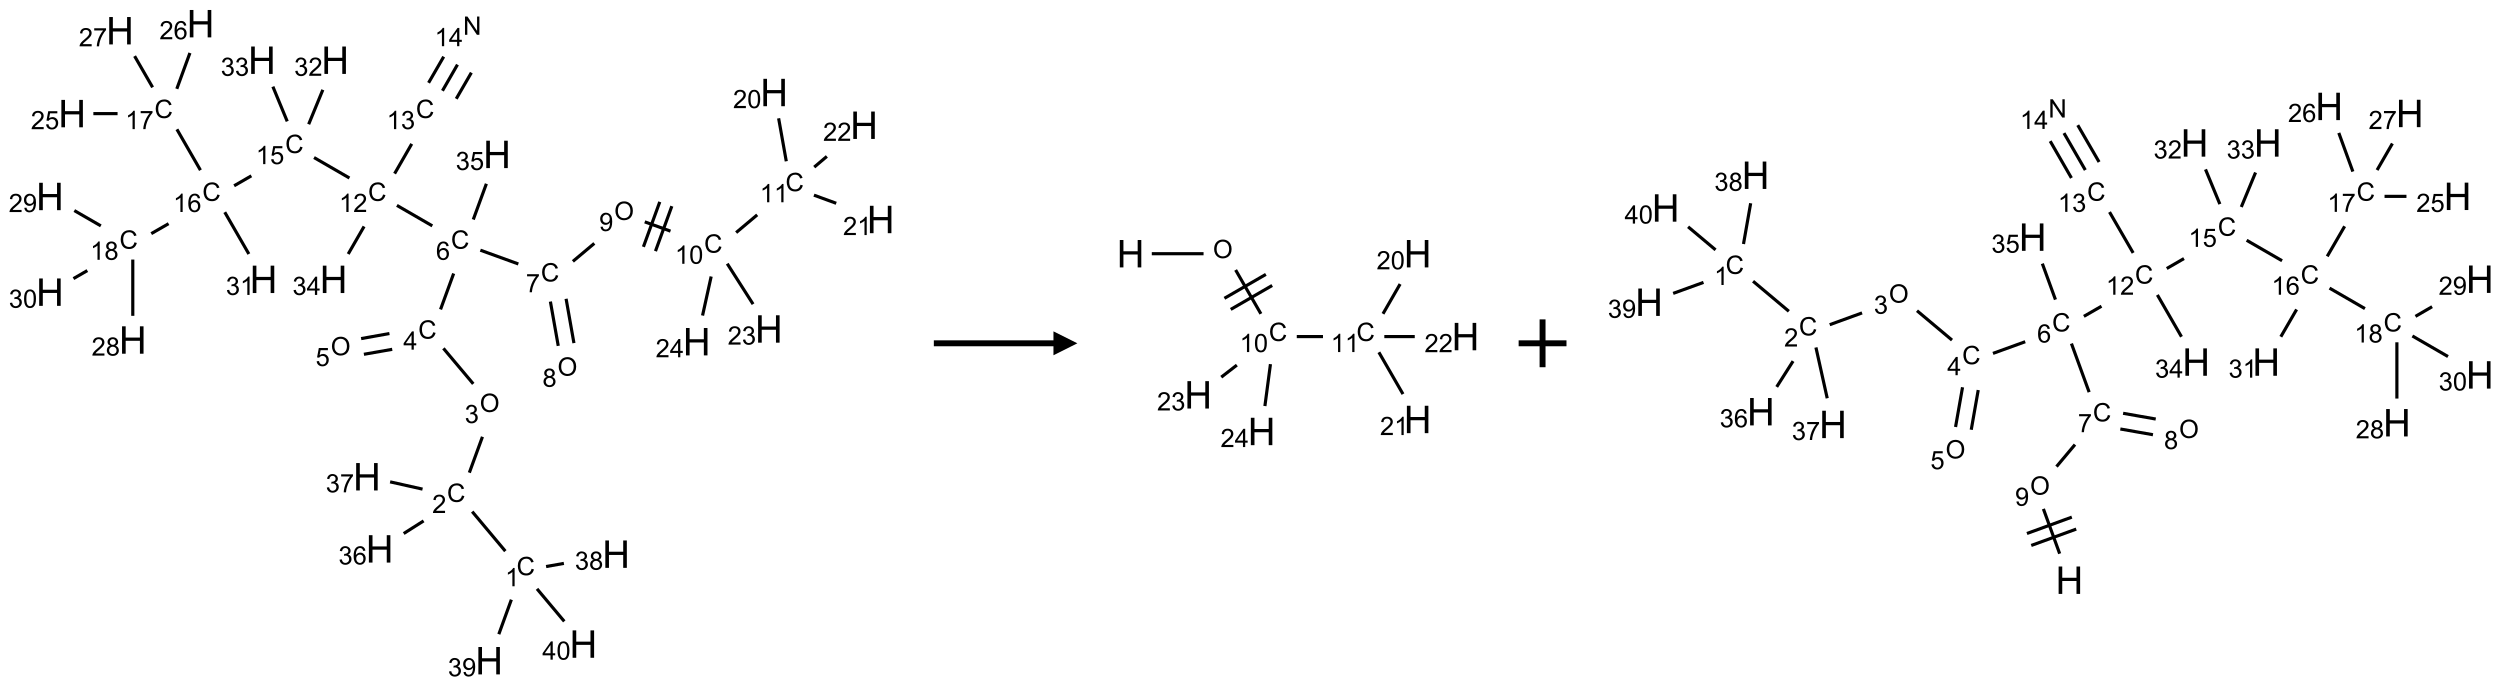 <?xml version="1.0" encoding="UTF-8"?>
<svg xmlns="http://www.w3.org/2000/svg" xmlns:xlink="http://www.w3.org/1999/xlink" width="1045" height="287" viewBox="0 0 1045 287">
<defs>
<g>
<g id="glyph-0-0">
<path d="M 1.332 0 L 1.332 -6.668 L 6.668 -6.668 L 6.668 0 Z M 1.5 -0.168 L 6.5 -0.168 L 6.5 -6.5 L 1.5 -6.5 Z M 1.5 -0.168 "/>
</g>
<g id="glyph-0-1">
<path d="M 6.27 -2.676 L 7.281 -2.422 C 7.07 -1.594 6.688 -0.961 6.137 -0.523 C 5.586 -0.086 4.914 0.129 4.121 0.129 C 3.297 0.129 2.629 -0.039 2.113 -0.371 C 1.598 -0.707 1.203 -1.191 0.934 -1.828 C 0.664 -2.465 0.531 -3.145 0.531 -3.875 C 0.531 -4.672 0.684 -5.363 0.988 -5.957 C 1.293 -6.547 1.723 -6.996 2.285 -7.305 C 2.844 -7.613 3.461 -7.766 4.137 -7.766 C 4.898 -7.766 5.543 -7.57 6.062 -7.184 C 6.582 -6.793 6.945 -6.246 7.152 -5.543 L 6.156 -5.309 C 5.98 -5.863 5.723 -6.266 5.387 -6.52 C 5.051 -6.773 4.625 -6.902 4.113 -6.902 C 3.527 -6.902 3.039 -6.762 2.645 -6.48 C 2.25 -6.199 1.973 -5.82 1.812 -5.348 C 1.652 -4.871 1.574 -4.383 1.574 -3.879 C 1.574 -3.23 1.668 -2.664 1.855 -2.18 C 2.047 -1.695 2.34 -1.332 2.738 -1.094 C 3.137 -0.855 3.57 -0.734 4.035 -0.734 C 4.602 -0.734 5.082 -0.898 5.473 -1.223 C 5.867 -1.551 6.133 -2.035 6.27 -2.676 Z M 6.27 -2.676 "/>
</g>
<g id="glyph-0-2">
<path d="M 3.973 0 L 3.035 0 L 3.035 -5.973 C 2.809 -5.758 2.516 -5.543 2.148 -5.328 C 1.781 -5.113 1.453 -4.953 1.16 -4.844 L 1.16 -5.75 C 1.684 -5.996 2.145 -6.297 2.535 -6.645 C 2.93 -6.996 3.207 -7.336 3.371 -7.668 L 3.973 -7.668 Z M 3.973 0 "/>
</g>
<g id="glyph-0-3">
<path d="M 5.371 -0.902 L 5.371 0 L 0.324 0 C 0.316 -0.227 0.352 -0.441 0.434 -0.652 C 0.562 -0.996 0.766 -1.332 1.051 -1.668 C 1.332 -2 1.742 -2.387 2.277 -2.824 C 3.105 -3.504 3.668 -4.043 3.957 -4.441 C 4.25 -4.84 4.395 -5.215 4.395 -5.566 C 4.395 -5.938 4.262 -6.254 3.996 -6.508 C 3.73 -6.762 3.387 -6.891 2.957 -6.891 C 2.508 -6.891 2.145 -6.754 1.875 -6.484 C 1.605 -6.215 1.469 -5.84 1.465 -5.359 L 0.5 -5.457 C 0.566 -6.176 0.812 -6.727 1.246 -7.102 C 1.676 -7.477 2.254 -7.668 2.98 -7.668 C 3.711 -7.668 4.293 -7.465 4.719 -7.059 C 5.145 -6.652 5.359 -6.148 5.359 -5.547 C 5.359 -5.242 5.297 -4.941 5.172 -4.645 C 5.047 -4.352 4.84 -4.039 4.551 -3.715 C 4.262 -3.387 3.777 -2.938 3.105 -2.371 C 2.543 -1.898 2.18 -1.578 2.02 -1.41 C 1.859 -1.242 1.73 -1.07 1.625 -0.902 Z M 5.371 -0.902 "/>
</g>
<g id="glyph-0-4">
<path d="M 0.516 -3.719 C 0.516 -4.984 0.855 -5.977 1.535 -6.695 C 2.215 -7.414 3.094 -7.77 4.172 -7.77 C 4.875 -7.77 5.512 -7.602 6.078 -7.266 C 6.645 -6.93 7.074 -6.461 7.371 -5.855 C 7.668 -5.254 7.816 -4.57 7.816 -3.809 C 7.816 -3.035 7.66 -2.34 7.348 -1.73 C 7.035 -1.117 6.594 -0.656 6.02 -0.34 C 5.449 -0.027 4.828 0.129 4.168 0.129 C 3.449 0.129 2.805 -0.043 2.238 -0.391 C 1.672 -0.738 1.246 -1.211 0.953 -1.812 C 0.66 -2.414 0.516 -3.047 0.516 -3.719 Z M 1.559 -3.703 C 1.559 -2.781 1.805 -2.059 2.301 -1.527 C 2.793 -1 3.414 -0.734 4.16 -0.734 C 4.922 -0.734 5.547 -1 6.039 -1.535 C 6.531 -2.07 6.777 -2.828 6.777 -3.812 C 6.777 -4.434 6.672 -4.977 6.461 -5.441 C 6.25 -5.902 5.945 -6.262 5.539 -6.52 C 5.133 -6.773 4.68 -6.902 4.176 -6.902 C 3.461 -6.902 2.848 -6.656 2.332 -6.164 C 1.816 -5.672 1.559 -4.852 1.559 -3.703 Z M 1.559 -3.703 "/>
</g>
<g id="glyph-0-5">
<path d="M 0.449 -2.016 L 1.387 -2.141 C 1.492 -1.609 1.676 -1.227 1.934 -0.992 C 2.191 -0.758 2.508 -0.641 2.879 -0.641 C 3.32 -0.641 3.695 -0.793 3.996 -1.098 C 4.301 -1.402 4.453 -1.781 4.453 -2.234 C 4.453 -2.664 4.312 -3.02 4.031 -3.301 C 3.75 -3.578 3.391 -3.719 2.957 -3.719 C 2.781 -3.719 2.562 -3.684 2.297 -3.613 L 2.402 -4.438 C 2.465 -4.43 2.516 -4.426 2.551 -4.426 C 2.949 -4.426 3.312 -4.531 3.629 -4.738 C 3.949 -4.949 4.109 -5.27 4.109 -5.703 C 4.109 -6.047 3.992 -6.332 3.762 -6.559 C 3.527 -6.785 3.227 -6.895 2.859 -6.895 C 2.496 -6.895 2.191 -6.781 1.949 -6.551 C 1.707 -6.324 1.547 -5.98 1.48 -5.52 L 0.543 -5.688 C 0.656 -6.316 0.918 -6.805 1.324 -7.148 C 1.73 -7.492 2.234 -7.668 2.84 -7.668 C 3.254 -7.668 3.641 -7.578 3.988 -7.398 C 4.34 -7.219 4.609 -6.977 4.793 -6.668 C 4.98 -6.359 5.074 -6.031 5.074 -5.684 C 5.074 -5.352 4.984 -5.051 4.809 -4.781 C 4.629 -4.512 4.367 -4.297 4.02 -4.137 C 4.473 -4.031 4.824 -3.816 5.074 -3.488 C 5.324 -3.16 5.449 -2.75 5.449 -2.254 C 5.449 -1.59 5.203 -1.023 4.719 -0.559 C 4.234 -0.098 3.617 0.137 2.875 0.137 C 2.203 0.137 1.648 -0.062 1.207 -0.465 C 0.762 -0.863 0.512 -1.379 0.449 -2.016 Z M 0.449 -2.016 "/>
</g>
<g id="glyph-0-6">
<path d="M 3.449 0 L 3.449 -1.828 L 0.137 -1.828 L 0.137 -2.688 L 3.621 -7.637 L 4.387 -7.637 L 4.387 -2.688 L 5.418 -2.688 L 5.418 -1.828 L 4.387 -1.828 L 4.387 0 Z M 3.449 -2.688 L 3.449 -6.129 L 1.059 -2.688 Z M 3.449 -2.688 "/>
</g>
<g id="glyph-0-7">
<path d="M 0.441 -2 L 1.426 -2.082 C 1.5 -1.605 1.668 -1.242 1.934 -1.004 C 2.199 -0.762 2.52 -0.641 2.895 -0.641 C 3.348 -0.641 3.73 -0.812 4.043 -1.152 C 4.355 -1.492 4.512 -1.941 4.512 -2.504 C 4.512 -3.039 4.359 -3.461 4.059 -3.77 C 3.758 -4.078 3.367 -4.234 2.879 -4.234 C 2.578 -4.234 2.305 -4.164 2.062 -4.027 C 1.82 -3.891 1.629 -3.715 1.488 -3.496 L 0.609 -3.609 L 1.348 -7.531 L 5.145 -7.531 L 5.145 -6.637 L 2.098 -6.637 L 1.688 -4.582 C 2.145 -4.902 2.625 -5.062 3.129 -5.062 C 3.797 -5.062 4.359 -4.832 4.816 -4.371 C 5.277 -3.91 5.504 -3.312 5.504 -2.59 C 5.504 -1.898 5.305 -1.301 4.902 -0.797 C 4.41 -0.18 3.742 0.129 2.895 0.129 C 2.199 0.129 1.633 -0.062 1.195 -0.453 C 0.758 -0.844 0.504 -1.359 0.441 -2 Z M 0.441 -2 "/>
</g>
<g id="glyph-0-8">
<path d="M 5.309 -5.766 L 4.375 -5.691 C 4.293 -6.059 4.172 -6.328 4.02 -6.496 C 3.766 -6.762 3.453 -6.895 3.082 -6.895 C 2.785 -6.895 2.523 -6.812 2.297 -6.645 C 2 -6.43 1.77 -6.117 1.598 -5.703 C 1.43 -5.289 1.34 -4.703 1.332 -3.938 C 1.559 -4.281 1.836 -4.535 2.16 -4.703 C 2.488 -4.871 2.828 -4.953 3.188 -4.953 C 3.812 -4.953 4.344 -4.723 4.785 -4.262 C 5.223 -3.801 5.441 -3.207 5.441 -2.48 C 5.441 -2 5.34 -1.555 5.133 -1.145 C 4.926 -0.73 4.641 -0.418 4.281 -0.199 C 3.922 0.02 3.512 0.129 3.051 0.129 C 2.27 0.129 1.633 -0.156 1.141 -0.73 C 0.648 -1.305 0.402 -2.254 0.402 -3.574 C 0.402 -5.051 0.672 -6.121 1.219 -6.793 C 1.695 -7.375 2.336 -7.668 3.141 -7.668 C 3.742 -7.668 4.234 -7.5 4.617 -7.16 C 5 -6.824 5.23 -6.359 5.309 -5.766 Z M 1.48 -2.473 C 1.48 -2.152 1.547 -1.844 1.684 -1.547 C 1.82 -1.25 2.016 -1.027 2.262 -0.871 C 2.508 -0.719 2.766 -0.641 3.035 -0.641 C 3.434 -0.641 3.773 -0.801 4.059 -1.121 C 4.344 -1.441 4.484 -1.875 4.484 -2.422 C 4.484 -2.949 4.344 -3.367 4.062 -3.668 C 3.781 -3.973 3.426 -4.125 3 -4.125 C 2.578 -4.125 2.219 -3.973 1.922 -3.668 C 1.625 -3.363 1.48 -2.969 1.48 -2.473 Z M 1.48 -2.473 "/>
</g>
<g id="glyph-0-9">
<path d="M 0.504 -6.637 L 0.504 -7.535 L 5.449 -7.535 L 5.449 -6.809 C 4.961 -6.289 4.48 -5.602 4.004 -4.746 C 3.527 -3.887 3.156 -3.004 2.895 -2.098 C 2.707 -1.461 2.59 -0.762 2.535 0 L 1.574 0 C 1.582 -0.602 1.703 -1.328 1.926 -2.176 C 2.152 -3.027 2.477 -3.848 2.898 -4.637 C 3.32 -5.426 3.77 -6.094 4.246 -6.637 Z M 0.504 -6.637 "/>
</g>
<g id="glyph-0-10">
<path d="M 1.887 -4.141 C 1.496 -4.281 1.207 -4.484 1.02 -4.75 C 0.832 -5.016 0.738 -5.328 0.738 -5.699 C 0.738 -6.254 0.938 -6.719 1.34 -7.098 C 1.738 -7.477 2.27 -7.668 2.934 -7.668 C 3.598 -7.668 4.137 -7.473 4.543 -7.086 C 4.949 -6.699 5.152 -6.227 5.152 -5.672 C 5.152 -5.316 5.059 -5.008 4.871 -4.746 C 4.688 -4.484 4.406 -4.281 4.027 -4.141 C 4.496 -3.988 4.852 -3.742 5.098 -3.402 C 5.34 -3.062 5.465 -2.656 5.465 -2.184 C 5.465 -1.531 5.234 -0.98 4.77 -0.535 C 4.309 -0.09 3.703 0.129 2.949 0.129 C 2.195 0.129 1.586 -0.094 1.125 -0.539 C 0.664 -0.984 0.434 -1.543 0.434 -2.207 C 0.434 -2.703 0.559 -3.121 0.809 -3.457 C 1.062 -3.793 1.422 -4.02 1.887 -4.141 Z M 1.699 -5.73 C 1.699 -5.367 1.812 -5.074 2.047 -4.844 C 2.281 -4.613 2.582 -4.5 2.953 -4.5 C 3.312 -4.5 3.609 -4.613 3.84 -4.84 C 4.07 -5.066 4.188 -5.348 4.188 -5.676 C 4.188 -6.02 4.07 -6.309 3.832 -6.543 C 3.594 -6.777 3.297 -6.895 2.941 -6.895 C 2.586 -6.895 2.289 -6.781 2.051 -6.551 C 1.816 -6.324 1.699 -6.047 1.699 -5.73 Z M 1.395 -2.203 C 1.395 -1.938 1.461 -1.676 1.586 -1.426 C 1.711 -1.176 1.902 -0.984 2.152 -0.848 C 2.402 -0.711 2.672 -0.641 2.957 -0.641 C 3.406 -0.641 3.777 -0.785 4.066 -1.074 C 4.359 -1.363 4.504 -1.727 4.504 -2.172 C 4.504 -2.625 4.355 -2.996 4.055 -3.293 C 3.754 -3.586 3.379 -3.734 2.926 -3.734 C 2.484 -3.734 2.121 -3.59 1.832 -3.297 C 1.543 -3.004 1.395 -2.641 1.395 -2.203 Z M 1.395 -2.203 "/>
</g>
<g id="glyph-0-11">
<path d="M 0.582 -1.766 L 1.484 -1.848 C 1.562 -1.426 1.707 -1.117 1.922 -0.926 C 2.137 -0.734 2.414 -0.641 2.75 -0.641 C 3.039 -0.641 3.289 -0.707 3.508 -0.84 C 3.727 -0.973 3.902 -1.148 4.043 -1.367 C 4.18 -1.586 4.297 -1.887 4.391 -2.262 C 4.484 -2.637 4.531 -3.016 4.531 -3.406 C 4.531 -3.449 4.531 -3.512 4.527 -3.594 C 4.34 -3.297 4.082 -3.055 3.758 -2.867 C 3.434 -2.68 3.082 -2.59 2.703 -2.59 C 2.07 -2.59 1.535 -2.816 1.098 -3.277 C 0.66 -3.734 0.441 -4.34 0.441 -5.09 C 0.441 -5.863 0.672 -6.484 1.129 -6.957 C 1.586 -7.43 2.156 -7.668 2.844 -7.668 C 3.34 -7.668 3.793 -7.531 4.207 -7.266 C 4.617 -7 4.93 -6.617 5.145 -6.121 C 5.355 -5.629 5.465 -4.91 5.465 -3.973 C 5.465 -2.996 5.359 -2.223 5.145 -1.645 C 4.934 -1.066 4.617 -0.625 4.199 -0.324 C 3.781 -0.02 3.293 0.129 2.73 0.129 C 2.133 0.129 1.645 -0.035 1.266 -0.367 C 0.887 -0.699 0.66 -1.164 0.582 -1.766 Z M 4.422 -5.137 C 4.422 -5.676 4.277 -6.102 3.992 -6.418 C 3.707 -6.734 3.359 -6.891 2.957 -6.891 C 2.543 -6.891 2.18 -6.719 1.871 -6.379 C 1.562 -6.039 1.406 -5.598 1.406 -5.059 C 1.406 -4.57 1.555 -4.176 1.848 -3.871 C 2.141 -3.566 2.5 -3.418 2.934 -3.418 C 3.367 -3.418 3.723 -3.57 4.004 -3.871 C 4.281 -4.176 4.422 -4.598 4.422 -5.137 Z M 4.422 -5.137 "/>
</g>
<g id="glyph-0-12">
<path d="M 0.441 -3.766 C 0.441 -4.668 0.535 -5.395 0.723 -5.945 C 0.906 -6.496 1.184 -6.922 1.551 -7.219 C 1.918 -7.516 2.375 -7.668 2.934 -7.668 C 3.344 -7.668 3.703 -7.586 4.012 -7.418 C 4.32 -7.254 4.574 -7.016 4.777 -6.707 C 4.977 -6.395 5.137 -6.016 5.25 -5.57 C 5.363 -5.125 5.422 -4.523 5.422 -3.766 C 5.422 -2.871 5.328 -2.148 5.145 -1.598 C 4.961 -1.047 4.688 -0.621 4.32 -0.32 C 3.953 -0.02 3.492 0.129 2.934 0.129 C 2.195 0.129 1.617 -0.133 1.199 -0.66 C 0.695 -1.297 0.441 -2.332 0.441 -3.766 Z M 1.406 -3.766 C 1.406 -2.512 1.555 -1.68 1.848 -1.262 C 2.141 -0.848 2.5 -0.641 2.934 -0.641 C 3.363 -0.641 3.727 -0.848 4.02 -1.266 C 4.312 -1.684 4.457 -2.516 4.457 -3.766 C 4.457 -5.023 4.312 -5.859 4.02 -6.27 C 3.727 -6.684 3.359 -6.891 2.922 -6.891 C 2.492 -6.891 2.148 -6.707 1.891 -6.344 C 1.566 -5.879 1.406 -5.02 1.406 -3.766 Z M 1.406 -3.766 "/>
</g>
<g id="glyph-0-13">
<path d="M 0.812 0 L 0.812 -7.637 L 1.848 -7.637 L 5.859 -1.641 L 5.859 -7.637 L 6.828 -7.637 L 6.828 0 L 5.793 0 L 1.781 -6 L 1.781 0 Z M 0.812 0 "/>
</g>
<g id="glyph-1-0">
<path d="M 2 0 L 2 -10 L 10 -10 L 10 0 Z M 2.25 -0.25 L 9.75 -0.25 L 9.75 -9.75 L 2.25 -9.75 Z M 2.25 -0.25 "/>
</g>
<g id="glyph-1-1">
<path d="M 1.281 0 L 1.281 -11.453 L 2.797 -11.453 L 2.797 -6.75 L 8.75 -6.75 L 8.75 -11.453 L 10.266 -11.453 L 10.266 0 L 8.75 0 L 8.75 -5.398 L 2.797 -5.398 L 2.797 0 Z M 1.281 0 "/>
</g>
</g>
</defs>
<path fill="none" stroke-width="0.033" stroke-linecap="butt" stroke-linejoin="miter" stroke="rgb(0%, 0%, 0%)" stroke-opacity="1" stroke-miterlimit="10" d="M 4.759 5.512 L 4.413 5.099 " transform="matrix(40, 0, 0, 40, 20.865, 9.896)"/>
<path fill="none" stroke-width="0.033" stroke-linecap="butt" stroke-linejoin="miter" stroke="rgb(0%, 0%, 0%)" stroke-opacity="1" stroke-miterlimit="10" d="M 4.383 4.692 L 4.52 4.317 " transform="matrix(40, 0, 0, 40, 20.865, 9.896)"/>
<path fill="none" stroke-width="0.033" stroke-linecap="butt" stroke-linejoin="miter" stroke="rgb(0%, 0%, 0%)" stroke-opacity="1" stroke-miterlimit="10" d="M 4.424 3.764 L 4.112 3.393 " transform="matrix(40, 0, 0, 40, 20.865, 9.896)"/>
<path fill="none" stroke-width="0.033" stroke-linecap="butt" stroke-linejoin="miter" stroke="rgb(0%, 0%, 0%)" stroke-opacity="1" stroke-miterlimit="10" d="M 3.548 3.238 L 3.252 3.291 " transform="matrix(40, 0, 0, 40, 20.865, 9.896)"/>
<path fill="none" stroke-width="0.033" stroke-linecap="butt" stroke-linejoin="miter" stroke="rgb(0%, 0%, 0%)" stroke-opacity="1" stroke-miterlimit="10" d="M 3.577 3.403 L 3.281 3.455 " transform="matrix(40, 0, 0, 40, 20.865, 9.896)"/>
<path fill="none" stroke-width="0.033" stroke-linecap="butt" stroke-linejoin="miter" stroke="rgb(0%, 0%, 0%)" stroke-opacity="1" stroke-miterlimit="10" d="M 4.082 2.986 L 4.219 2.611 " transform="matrix(40, 0, 0, 40, 20.865, 9.896)"/>
<path fill="none" stroke-width="0.033" stroke-linecap="butt" stroke-linejoin="miter" stroke="rgb(0%, 0%, 0%)" stroke-opacity="1" stroke-miterlimit="10" d="M 4.498 2.367 L 4.895 2.511 " transform="matrix(40, 0, 0, 40, 20.865, 9.896)"/>
<path fill="none" stroke-width="0.033" stroke-linecap="butt" stroke-linejoin="miter" stroke="rgb(0%, 0%, 0%)" stroke-opacity="1" stroke-miterlimit="10" d="M 5.23 2.904 L 5.312 3.367 " transform="matrix(40, 0, 0, 40, 20.865, 9.896)"/>
<path fill="none" stroke-width="0.033" stroke-linecap="butt" stroke-linejoin="miter" stroke="rgb(0%, 0%, 0%)" stroke-opacity="1" stroke-miterlimit="10" d="M 5.394 2.875 L 5.476 3.338 " transform="matrix(40, 0, 0, 40, 20.865, 9.896)"/>
<path fill="none" stroke-width="0.033" stroke-linecap="butt" stroke-linejoin="miter" stroke="rgb(0%, 0%, 0%)" stroke-opacity="1" stroke-miterlimit="10" d="M 5.465 2.484 L 5.689 2.296 " transform="matrix(40, 0, 0, 40, 20.865, 9.896)"/>
<path fill="none" stroke-width="0.033" stroke-linecap="butt" stroke-linejoin="miter" stroke="rgb(0%, 0%, 0%)" stroke-opacity="1" stroke-miterlimit="10" d="M 6.216 2.071 L 6.485 2.168 " transform="matrix(40, 0, 0, 40, 20.865, 9.896)"/>
<path fill="none" stroke-width="0.033" stroke-linecap="butt" stroke-linejoin="miter" stroke="rgb(0%, 0%, 0%)" stroke-opacity="1" stroke-miterlimit="10" d="M 6.328 2.377 L 6.499 1.907 " transform="matrix(40, 0, 0, 40, 20.865, 9.896)"/>
<path fill="none" stroke-width="0.033" stroke-linecap="butt" stroke-linejoin="miter" stroke="rgb(0%, 0%, 0%)" stroke-opacity="1" stroke-miterlimit="10" d="M 6.202 2.332 L 6.373 1.862 " transform="matrix(40, 0, 0, 40, 20.865, 9.896)"/>
<path fill="none" stroke-width="0.033" stroke-linecap="butt" stroke-linejoin="miter" stroke="rgb(0%, 0%, 0%)" stroke-opacity="1" stroke-miterlimit="10" d="M 7.171 2.183 L 7.391 1.998 " transform="matrix(40, 0, 0, 40, 20.865, 9.896)"/>
<path fill="none" stroke-width="0.033" stroke-linecap="butt" stroke-linejoin="miter" stroke="rgb(0%, 0%, 0%)" stroke-opacity="1" stroke-miterlimit="10" d="M 7.695 1.438 L 7.615 0.989 " transform="matrix(40, 0, 0, 40, 20.865, 9.896)"/>
<path fill="none" stroke-width="0.033" stroke-linecap="butt" stroke-linejoin="miter" stroke="rgb(0%, 0%, 0%)" stroke-opacity="1" stroke-miterlimit="10" d="M 7.984 1.792 L 8.217 1.877 " transform="matrix(40, 0, 0, 40, 20.865, 9.896)"/>
<path fill="none" stroke-width="0.033" stroke-linecap="butt" stroke-linejoin="miter" stroke="rgb(0%, 0%, 0%)" stroke-opacity="1" stroke-miterlimit="10" d="M 7.987 1.499 L 8.119 1.387 " transform="matrix(40, 0, 0, 40, 20.865, 9.896)"/>
<path fill="none" stroke-width="0.033" stroke-linecap="butt" stroke-linejoin="miter" stroke="rgb(0%, 0%, 0%)" stroke-opacity="1" stroke-miterlimit="10" d="M 7.078 2.508 L 7.348 2.931 " transform="matrix(40, 0, 0, 40, 20.865, 9.896)"/>
<path fill="none" stroke-width="0.033" stroke-linecap="butt" stroke-linejoin="miter" stroke="rgb(0%, 0%, 0%)" stroke-opacity="1" stroke-miterlimit="10" d="M 6.91 2.642 L 6.82 3.05 " transform="matrix(40, 0, 0, 40, 20.865, 9.896)"/>
<path fill="none" stroke-width="0.033" stroke-linecap="butt" stroke-linejoin="miter" stroke="rgb(0%, 0%, 0%)" stroke-opacity="1" stroke-miterlimit="10" d="M 3.996 2.113 L 3.626 1.899 " transform="matrix(40, 0, 0, 40, 20.865, 9.896)"/>
<path fill="none" stroke-width="0.033" stroke-linecap="butt" stroke-linejoin="miter" stroke="rgb(0%, 0%, 0%)" stroke-opacity="1" stroke-miterlimit="10" d="M 3.602 1.567 L 3.781 1.256 " transform="matrix(40, 0, 0, 40, 20.865, 9.896)"/>
<path fill="none" stroke-width="0.033" stroke-linecap="butt" stroke-linejoin="miter" stroke="rgb(0%, 0%, 0%)" stroke-opacity="1" stroke-miterlimit="10" d="M 4.102 0.701 L 4.259 0.428 " transform="matrix(40, 0, 0, 40, 20.865, 9.896)"/>
<path fill="none" stroke-width="0.033" stroke-linecap="butt" stroke-linejoin="miter" stroke="rgb(0%, 0%, 0%)" stroke-opacity="1" stroke-miterlimit="10" d="M 4.246 0.785 L 4.404 0.512 " transform="matrix(40, 0, 0, 40, 20.865, 9.896)"/>
<path fill="none" stroke-width="0.033" stroke-linecap="butt" stroke-linejoin="miter" stroke="rgb(0%, 0%, 0%)" stroke-opacity="1" stroke-miterlimit="10" d="M 3.957 0.618 L 4.115 0.345 " transform="matrix(40, 0, 0, 40, 20.865, 9.896)"/>
<path fill="none" stroke-width="0.033" stroke-linecap="butt" stroke-linejoin="miter" stroke="rgb(0%, 0%, 0%)" stroke-opacity="1" stroke-miterlimit="10" d="M 3.13 1.613 L 2.76 1.399 " transform="matrix(40, 0, 0, 40, 20.865, 9.896)"/>
<path fill="none" stroke-width="0.033" stroke-linecap="butt" stroke-linejoin="miter" stroke="rgb(0%, 0%, 0%)" stroke-opacity="1" stroke-miterlimit="10" d="M 2.105 1.59 L 1.925 1.694 " transform="matrix(40, 0, 0, 40, 20.865, 9.896)"/>
<path fill="none" stroke-width="0.033" stroke-linecap="butt" stroke-linejoin="miter" stroke="rgb(0%, 0%, 0%)" stroke-opacity="1" stroke-miterlimit="10" d="M 1.573 1.531 L 1.327 1.104 " transform="matrix(40, 0, 0, 40, 20.865, 9.896)"/>
<path fill="none" stroke-width="0.033" stroke-linecap="butt" stroke-linejoin="miter" stroke="rgb(0%, 0%, 0%)" stroke-opacity="1" stroke-miterlimit="10" d="M 0.707 0.94 L 0.454 0.94 " transform="matrix(40, 0, 0, 40, 20.865, 9.896)"/>
<path fill="none" stroke-width="0.033" stroke-linecap="butt" stroke-linejoin="miter" stroke="rgb(0%, 0%, 0%)" stroke-opacity="1" stroke-miterlimit="10" d="M 1.326 0.681 L 1.463 0.306 " transform="matrix(40, 0, 0, 40, 20.865, 9.896)"/>
<path fill="none" stroke-width="0.033" stroke-linecap="butt" stroke-linejoin="miter" stroke="rgb(0%, 0%, 0%)" stroke-opacity="1" stroke-miterlimit="10" d="M 1.073 0.665 L 0.885 0.339 " transform="matrix(40, 0, 0, 40, 20.865, 9.896)"/>
<path fill="none" stroke-width="0.033" stroke-linecap="butt" stroke-linejoin="miter" stroke="rgb(0%, 0%, 0%)" stroke-opacity="1" stroke-miterlimit="10" d="M 1.24 2.09 L 1.059 2.194 " transform="matrix(40, 0, 0, 40, 20.865, 9.896)"/>
<path fill="none" stroke-width="0.033" stroke-linecap="butt" stroke-linejoin="miter" stroke="rgb(0%, 0%, 0%)" stroke-opacity="1" stroke-miterlimit="10" d="M 0.866 2.465 L 0.866 3.053 " transform="matrix(40, 0, 0, 40, 20.865, 9.896)"/>
<path fill="none" stroke-width="0.033" stroke-linecap="butt" stroke-linejoin="miter" stroke="rgb(0%, 0%, 0%)" stroke-opacity="1" stroke-miterlimit="10" d="M 0.532 2.113 L 0.255 1.953 " transform="matrix(40, 0, 0, 40, 20.865, 9.896)"/>
<path fill="none" stroke-width="0.033" stroke-linecap="butt" stroke-linejoin="miter" stroke="rgb(0%, 0%, 0%)" stroke-opacity="1" stroke-miterlimit="10" d="M 0.391 2.58 L 0.246 2.664 " transform="matrix(40, 0, 0, 40, 20.865, 9.896)"/>
<path fill="none" stroke-width="0.033" stroke-linecap="butt" stroke-linejoin="miter" stroke="rgb(0%, 0%, 0%)" stroke-opacity="1" stroke-miterlimit="10" d="M 1.827 1.97 L 2.079 2.407 " transform="matrix(40, 0, 0, 40, 20.865, 9.896)"/>
<path fill="none" stroke-width="0.033" stroke-linecap="butt" stroke-linejoin="miter" stroke="rgb(0%, 0%, 0%)" stroke-opacity="1" stroke-miterlimit="10" d="M 2.704 1.051 L 2.852 0.691 " transform="matrix(40, 0, 0, 40, 20.865, 9.896)"/>
<path fill="none" stroke-width="0.033" stroke-linecap="butt" stroke-linejoin="miter" stroke="rgb(0%, 0%, 0%)" stroke-opacity="1" stroke-miterlimit="10" d="M 2.48 1.021 L 2.33 0.658 " transform="matrix(40, 0, 0, 40, 20.865, 9.896)"/>
<path fill="none" stroke-width="0.033" stroke-linecap="butt" stroke-linejoin="miter" stroke="rgb(0%, 0%, 0%)" stroke-opacity="1" stroke-miterlimit="10" d="M 3.283 2.119 L 3.117 2.407 " transform="matrix(40, 0, 0, 40, 20.865, 9.896)"/>
<path fill="none" stroke-width="0.033" stroke-linecap="butt" stroke-linejoin="miter" stroke="rgb(0%, 0%, 0%)" stroke-opacity="1" stroke-miterlimit="10" d="M 4.424 2.047 L 4.561 1.673 " transform="matrix(40, 0, 0, 40, 20.865, 9.896)"/>
<path fill="none" stroke-width="0.033" stroke-linecap="butt" stroke-linejoin="miter" stroke="rgb(0%, 0%, 0%)" stroke-opacity="1" stroke-miterlimit="10" d="M 3.905 5.196 L 3.697 5.328 " transform="matrix(40, 0, 0, 40, 20.865, 9.896)"/>
<path fill="none" stroke-width="0.033" stroke-linecap="butt" stroke-linejoin="miter" stroke="rgb(0%, 0%, 0%)" stroke-opacity="1" stroke-miterlimit="10" d="M 3.894 4.864 L 3.555 4.788 " transform="matrix(40, 0, 0, 40, 20.865, 9.896)"/>
<path fill="none" stroke-width="0.033" stroke-linecap="butt" stroke-linejoin="miter" stroke="rgb(0%, 0%, 0%)" stroke-opacity="1" stroke-miterlimit="10" d="M 5.185 5.673 L 5.371 5.64 " transform="matrix(40, 0, 0, 40, 20.865, 9.896)"/>
<path fill="none" stroke-width="0.033" stroke-linecap="butt" stroke-linejoin="miter" stroke="rgb(0%, 0%, 0%)" stroke-opacity="1" stroke-miterlimit="10" d="M 4.822 6.019 L 4.691 6.38 " transform="matrix(40, 0, 0, 40, 20.865, 9.896)"/>
<path fill="none" stroke-width="0.033" stroke-linecap="butt" stroke-linejoin="miter" stroke="rgb(0%, 0%, 0%)" stroke-opacity="1" stroke-miterlimit="10" d="M 5.09 5.906 L 5.375 6.246 " transform="matrix(40, 0, 0, 40, 20.865, 9.896)"/>
<g fill="rgb(0%, 0%, 0%)" fill-opacity="1">
<use xlink:href="#glyph-0-1" x="215.914" y="240.43"/>
</g>
<g fill="rgb(0%, 0%, 0%)" fill-opacity="1">
<use xlink:href="#glyph-0-2" x="211.137" y="245.066"/>
</g>
<g fill="rgb(0%, 0%, 0%)" fill-opacity="1">
<use xlink:href="#glyph-0-1" x="186.828" y="209.789"/>
</g>
<g fill="rgb(0%, 0%, 0%)" fill-opacity="1">
<use xlink:href="#glyph-0-3" x="180.656" y="214.422"/>
</g>
<g fill="rgb(0%, 0%, 0%)" fill-opacity="1">
<use xlink:href="#glyph-0-4" x="200.523" y="172.203"/>
</g>
<g fill="rgb(0%, 0%, 0%)" fill-opacity="1">
<use xlink:href="#glyph-0-5" x="194.258" y="176.836"/>
</g>
<g fill="rgb(0%, 0%, 0%)" fill-opacity="1">
<use xlink:href="#glyph-0-1" x="174.797" y="141.559"/>
</g>
<g fill="rgb(0%, 0%, 0%)" fill-opacity="1">
<use xlink:href="#glyph-0-6" x="168.578" y="146.164"/>
</g>
<g fill="rgb(0%, 0%, 0%)" fill-opacity="1">
<use xlink:href="#glyph-0-4" x="138.242" y="148.508"/>
</g>
<g fill="rgb(0%, 0%, 0%)" fill-opacity="1">
<use xlink:href="#glyph-0-7" x="131.918" y="153.008"/>
</g>
<g fill="rgb(0%, 0%, 0%)" fill-opacity="1">
<use xlink:href="#glyph-0-1" x="188.477" y="103.969"/>
</g>
<g fill="rgb(0%, 0%, 0%)" fill-opacity="1">
<use xlink:href="#glyph-0-8" x="182.23" y="108.605"/>
</g>
<g fill="rgb(0%, 0%, 0%)" fill-opacity="1">
<use xlink:href="#glyph-0-1" x="226.066" y="117.652"/>
</g>
<g fill="rgb(0%, 0%, 0%)" fill-opacity="1">
<use xlink:href="#glyph-0-9" x="219.812" y="122.156"/>
</g>
<g fill="rgb(0%, 0%, 0%)" fill-opacity="1">
<use xlink:href="#glyph-0-4" x="233.027" y="157.047"/>
</g>
<g fill="rgb(0%, 0%, 0%)" fill-opacity="1">
<use xlink:href="#glyph-0-10" x="226.746" y="161.68"/>
</g>
<g fill="rgb(0%, 0%, 0%)" fill-opacity="1">
<use xlink:href="#glyph-0-4" x="256.723" y="91.941"/>
</g>
<g fill="rgb(0%, 0%, 0%)" fill-opacity="1">
<use xlink:href="#glyph-0-11" x="250.438" y="96.574"/>
</g>
<g fill="rgb(0%, 0%, 0%)" fill-opacity="1">
<use xlink:href="#glyph-0-1" x="294.293" y="105.621"/>
</g>
<g fill="rgb(0%, 0%, 0%)" fill-opacity="1">
<use xlink:href="#glyph-0-2" x="282.137" y="110.258"/>
<use xlink:href="#glyph-0-12" x="288.069" y="110.258"/>
</g>
<g fill="rgb(0%, 0%, 0%)" fill-opacity="1">
<use xlink:href="#glyph-0-1" x="328.312" y="79.91"/>
</g>
<g fill="rgb(0%, 0%, 0%)" fill-opacity="1">
<use xlink:href="#glyph-0-2" x="317.602" y="84.543"/>
<use xlink:href="#glyph-0-2" x="323.534" y="84.543"/>
</g>
<g fill="rgb(0%, 0%, 0%)" fill-opacity="1">
<use xlink:href="#glyph-1-1" x="317.812" y="44.398"/>
</g>
<g fill="rgb(0%, 0%, 0%)" fill-opacity="1">
<use xlink:href="#glyph-0-3" x="306.406" y="45.191"/>
<use xlink:href="#glyph-0-12" x="312.339" y="45.191"/>
</g>
<g fill="rgb(0%, 0%, 0%)" fill-opacity="1">
<use xlink:href="#glyph-1-1" x="362.344" y="97.473"/>
</g>
<g fill="rgb(0%, 0%, 0%)" fill-opacity="1">
<use xlink:href="#glyph-0-3" x="352.387" y="98.266"/>
<use xlink:href="#glyph-0-2" x="358.319" y="98.266"/>
</g>
<g fill="rgb(0%, 0%, 0%)" fill-opacity="1">
<use xlink:href="#glyph-1-1" x="355.398" y="58.078"/>
</g>
<g fill="rgb(0%, 0%, 0%)" fill-opacity="1">
<use xlink:href="#glyph-0-3" x="344.043" y="58.871"/>
<use xlink:href="#glyph-0-3" x="349.975" y="58.871"/>
</g>
<g fill="rgb(0%, 0%, 0%)" fill-opacity="1">
<use xlink:href="#glyph-1-1" x="315.605" y="143.238"/>
</g>
<g fill="rgb(0%, 0%, 0%)" fill-opacity="1">
<use xlink:href="#glyph-0-3" x="304.176" y="144.031"/>
<use xlink:href="#glyph-0-5" x="310.108" y="144.031"/>
</g>
<g fill="rgb(0%, 0%, 0%)" fill-opacity="1">
<use xlink:href="#glyph-1-1" x="285.457" y="148.555"/>
</g>
<g fill="rgb(0%, 0%, 0%)" fill-opacity="1">
<use xlink:href="#glyph-0-3" x="274.055" y="149.348"/>
<use xlink:href="#glyph-0-6" x="279.987" y="149.348"/>
</g>
<g fill="rgb(0%, 0%, 0%)" fill-opacity="1">
<use xlink:href="#glyph-0-1" x="153.836" y="83.969"/>
</g>
<g fill="rgb(0%, 0%, 0%)" fill-opacity="1">
<use xlink:href="#glyph-0-2" x="141.73" y="88.605"/>
<use xlink:href="#glyph-0-3" x="147.663" y="88.605"/>
</g>
<g fill="rgb(0%, 0%, 0%)" fill-opacity="1">
<use xlink:href="#glyph-0-1" x="173.836" y="49.328"/>
</g>
<g fill="rgb(0%, 0%, 0%)" fill-opacity="1">
<use xlink:href="#glyph-0-2" x="161.652" y="53.965"/>
<use xlink:href="#glyph-0-5" x="167.585" y="53.965"/>
</g>
<g fill="rgb(0%, 0%, 0%)" fill-opacity="1">
<use xlink:href="#glyph-0-13" x="193.555" y="14.555"/>
</g>
<g fill="rgb(0%, 0%, 0%)" fill-opacity="1">
<use xlink:href="#glyph-0-2" x="181.684" y="19.324"/>
<use xlink:href="#glyph-0-6" x="187.616" y="19.324"/>
</g>
<g fill="rgb(0%, 0%, 0%)" fill-opacity="1">
<use xlink:href="#glyph-0-1" x="119.195" y="63.969"/>
</g>
<g fill="rgb(0%, 0%, 0%)" fill-opacity="1">
<use xlink:href="#glyph-0-2" x="106.953" y="68.605"/>
<use xlink:href="#glyph-0-7" x="112.885" y="68.605"/>
</g>
<g fill="rgb(0%, 0%, 0%)" fill-opacity="1">
<use xlink:href="#glyph-0-1" x="84.555" y="83.969"/>
</g>
<g fill="rgb(0%, 0%, 0%)" fill-opacity="1">
<use xlink:href="#glyph-0-2" x="72.375" y="88.605"/>
<use xlink:href="#glyph-0-8" x="78.307" y="88.605"/>
</g>
<g fill="rgb(0%, 0%, 0%)" fill-opacity="1">
<use xlink:href="#glyph-0-1" x="64.555" y="49.328"/>
</g>
<g fill="rgb(0%, 0%, 0%)" fill-opacity="1">
<use xlink:href="#glyph-0-2" x="52.371" y="53.965"/>
<use xlink:href="#glyph-0-9" x="58.303" y="53.965"/>
</g>
<g fill="rgb(0%, 0%, 0%)" fill-opacity="1">
<use xlink:href="#glyph-1-1" x="24.375" y="53.211"/>
</g>
<g fill="rgb(0%, 0%, 0%)" fill-opacity="1">
<use xlink:href="#glyph-0-3" x="12.887" y="54.004"/>
<use xlink:href="#glyph-0-7" x="18.819" y="54.004"/>
</g>
<g fill="rgb(0%, 0%, 0%)" fill-opacity="1">
<use xlink:href="#glyph-1-1" x="78.055" y="15.625"/>
</g>
<g fill="rgb(0%, 0%, 0%)" fill-opacity="1">
<use xlink:href="#glyph-0-3" x="66.629" y="16.418"/>
<use xlink:href="#glyph-0-8" x="72.561" y="16.418"/>
</g>
<g fill="rgb(0%, 0%, 0%)" fill-opacity="1">
<use xlink:href="#glyph-1-1" x="44.375" y="18.57"/>
</g>
<g fill="rgb(0%, 0%, 0%)" fill-opacity="1">
<use xlink:href="#glyph-0-3" x="32.941" y="19.363"/>
<use xlink:href="#glyph-0-9" x="38.874" y="19.363"/>
</g>
<g fill="rgb(0%, 0%, 0%)" fill-opacity="1">
<use xlink:href="#glyph-0-1" x="49.914" y="103.969"/>
</g>
<g fill="rgb(0%, 0%, 0%)" fill-opacity="1">
<use xlink:href="#glyph-0-2" x="37.715" y="108.605"/>
<use xlink:href="#glyph-0-10" x="43.647" y="108.605"/>
</g>
<g fill="rgb(0%, 0%, 0%)" fill-opacity="1">
<use xlink:href="#glyph-1-1" x="49.734" y="147.852"/>
</g>
<g fill="rgb(0%, 0%, 0%)" fill-opacity="1">
<use xlink:href="#glyph-0-3" x="38.285" y="148.645"/>
<use xlink:href="#glyph-0-10" x="44.217" y="148.645"/>
</g>
<g fill="rgb(0%, 0%, 0%)" fill-opacity="1">
<use xlink:href="#glyph-1-1" x="15.094" y="87.852"/>
</g>
<g fill="rgb(0%, 0%, 0%)" fill-opacity="1">
<use xlink:href="#glyph-0-3" x="3.645" y="88.645"/>
<use xlink:href="#glyph-0-11" x="9.577" y="88.645"/>
</g>
<g fill="rgb(0%, 0%, 0%)" fill-opacity="1">
<use xlink:href="#glyph-1-1" x="15.094" y="127.852"/>
</g>
<g fill="rgb(0%, 0%, 0%)" fill-opacity="1">
<use xlink:href="#glyph-0-5" x="3.684" y="128.645"/>
<use xlink:href="#glyph-0-12" x="9.616" y="128.645"/>
</g>
<g fill="rgb(0%, 0%, 0%)" fill-opacity="1">
<use xlink:href="#glyph-1-1" x="104.375" y="122.492"/>
</g>
<g fill="rgb(0%, 0%, 0%)" fill-opacity="1">
<use xlink:href="#glyph-0-5" x="94.414" y="123.285"/>
<use xlink:href="#glyph-0-2" x="100.346" y="123.285"/>
</g>
<g fill="rgb(0%, 0%, 0%)" fill-opacity="1">
<use xlink:href="#glyph-1-1" x="134.324" y="30.898"/>
</g>
<g fill="rgb(0%, 0%, 0%)" fill-opacity="1">
<use xlink:href="#glyph-0-5" x="122.969" y="31.691"/>
<use xlink:href="#glyph-0-3" x="128.901" y="31.691"/>
</g>
<g fill="rgb(0%, 0%, 0%)" fill-opacity="1">
<use xlink:href="#glyph-1-1" x="103.707" y="30.898"/>
</g>
<g fill="rgb(0%, 0%, 0%)" fill-opacity="1">
<use xlink:href="#glyph-0-5" x="92.273" y="31.691"/>
<use xlink:href="#glyph-0-5" x="98.206" y="31.691"/>
</g>
<g fill="rgb(0%, 0%, 0%)" fill-opacity="1">
<use xlink:href="#glyph-1-1" x="133.656" y="122.492"/>
</g>
<g fill="rgb(0%, 0%, 0%)" fill-opacity="1">
<use xlink:href="#glyph-0-5" x="122.254" y="123.285"/>
<use xlink:href="#glyph-0-6" x="128.186" y="123.285"/>
</g>
<g fill="rgb(0%, 0%, 0%)" fill-opacity="1">
<use xlink:href="#glyph-1-1" x="201.98" y="70.266"/>
</g>
<g fill="rgb(0%, 0%, 0%)" fill-opacity="1">
<use xlink:href="#glyph-0-5" x="190.488" y="71.059"/>
<use xlink:href="#glyph-0-7" x="196.421" y="71.059"/>
</g>
<g fill="rgb(0%, 0%, 0%)" fill-opacity="1">
<use xlink:href="#glyph-1-1" x="152.91" y="235.16"/>
</g>
<g fill="rgb(0%, 0%, 0%)" fill-opacity="1">
<use xlink:href="#glyph-0-5" x="141.484" y="235.953"/>
<use xlink:href="#glyph-0-8" x="147.417" y="235.953"/>
</g>
<g fill="rgb(0%, 0%, 0%)" fill-opacity="1">
<use xlink:href="#glyph-1-1" x="147.598" y="205.012"/>
</g>
<g fill="rgb(0%, 0%, 0%)" fill-opacity="1">
<use xlink:href="#glyph-0-5" x="136.164" y="205.805"/>
<use xlink:href="#glyph-0-9" x="142.096" y="205.805"/>
</g>
<g fill="rgb(0%, 0%, 0%)" fill-opacity="1">
<use xlink:href="#glyph-1-1" x="251.75" y="237.367"/>
</g>
<g fill="rgb(0%, 0%, 0%)" fill-opacity="1">
<use xlink:href="#glyph-0-5" x="240.301" y="238.156"/>
<use xlink:href="#glyph-0-10" x="246.233" y="238.156"/>
</g>
<g fill="rgb(0%, 0%, 0%)" fill-opacity="1">
<use xlink:href="#glyph-1-1" x="198.68" y="281.898"/>
</g>
<g fill="rgb(0%, 0%, 0%)" fill-opacity="1">
<use xlink:href="#glyph-0-5" x="187.23" y="282.691"/>
<use xlink:href="#glyph-0-11" x="193.163" y="282.691"/>
</g>
<g fill="rgb(0%, 0%, 0%)" fill-opacity="1">
<use xlink:href="#glyph-1-1" x="238.07" y="274.953"/>
</g>
<g fill="rgb(0%, 0%, 0%)" fill-opacity="1">
<use xlink:href="#glyph-0-6" x="226.664" y="275.746"/>
<use xlink:href="#glyph-0-12" x="232.596" y="275.746"/>
</g>
<path fill-rule="nonzero" fill="rgb(0%, 0%, 0%)" fill-opacity="1" d="M 390.344 144.75 L 440.344 144.75 L 440.344 148.5 L 450.344 143.5 L 440.344 138.5 L 440.344 142.25 L 390.344 142.25 "/>
<path fill="none" stroke-width="0.033" stroke-linecap="butt" stroke-linejoin="miter" stroke="rgb(0%, 0%, 0%)" stroke-opacity="1" stroke-miterlimit="10" d="M 0.222 -0 L 0.763 -0 " transform="matrix(40, 0, 0, 40, 472.568, 106.051)"/>
<path fill="none" stroke-width="0.033" stroke-linecap="butt" stroke-linejoin="miter" stroke="rgb(0%, 0%, 0%)" stroke-opacity="1" stroke-miterlimit="10" d="M 1.098 0.17 L 1.362 0.628 " transform="matrix(40, 0, 0, 40, 472.568, 106.051)"/>
<path fill="none" stroke-width="0.033" stroke-linecap="butt" stroke-linejoin="miter" stroke="rgb(0%, 0%, 0%)" stroke-opacity="1" stroke-miterlimit="10" d="M 1.047 0.582 L 1.48 0.332 " transform="matrix(40, 0, 0, 40, 472.568, 106.051)"/>
<path fill="none" stroke-width="0.033" stroke-linecap="butt" stroke-linejoin="miter" stroke="rgb(0%, 0%, 0%)" stroke-opacity="1" stroke-miterlimit="10" d="M 0.981 0.466 L 1.414 0.216 " transform="matrix(40, 0, 0, 40, 472.568, 106.051)"/>
<path fill="none" stroke-width="0.033" stroke-linecap="butt" stroke-linejoin="miter" stroke="rgb(0%, 0%, 0%)" stroke-opacity="1" stroke-miterlimit="10" d="M 1.737 0.866 L 2.011 0.866 " transform="matrix(40, 0, 0, 40, 472.568, 106.051)"/>
<path fill="none" stroke-width="0.033" stroke-linecap="butt" stroke-linejoin="miter" stroke="rgb(0%, 0%, 0%)" stroke-opacity="1" stroke-miterlimit="10" d="M 2.638 0.628 L 2.817 0.317 " transform="matrix(40, 0, 0, 40, 472.568, 106.051)"/>
<path fill="none" stroke-width="0.033" stroke-linecap="butt" stroke-linejoin="miter" stroke="rgb(0%, 0%, 0%)" stroke-opacity="1" stroke-miterlimit="10" d="M 2.595 1.03 L 2.847 1.467 " transform="matrix(40, 0, 0, 40, 472.568, 106.051)"/>
<path fill="none" stroke-width="0.033" stroke-linecap="butt" stroke-linejoin="miter" stroke="rgb(0%, 0%, 0%)" stroke-opacity="1" stroke-miterlimit="10" d="M 2.652 0.866 L 2.97 0.866 " transform="matrix(40, 0, 0, 40, 472.568, 106.051)"/>
<path fill="none" stroke-width="0.033" stroke-linecap="butt" stroke-linejoin="miter" stroke="rgb(0%, 0%, 0%)" stroke-opacity="1" stroke-miterlimit="10" d="M 1.111 1.164 L 0.948 1.29 " transform="matrix(40, 0, 0, 40, 472.568, 106.051)"/>
<path fill="none" stroke-width="0.033" stroke-linecap="butt" stroke-linejoin="miter" stroke="rgb(0%, 0%, 0%)" stroke-opacity="1" stroke-miterlimit="10" d="M 1.462 1.154 L 1.404 1.592 " transform="matrix(40, 0, 0, 40, 472.568, 106.051)"/>
<g fill="rgb(0%, 0%, 0%)" fill-opacity="1">
<use xlink:href="#glyph-1-1" x="466.797" y="111.777"/>
</g>
<g fill="rgb(0%, 0%, 0%)" fill-opacity="1">
<use xlink:href="#glyph-0-4" x="506.992" y="107.898"/>
</g>
<g fill="rgb(0%, 0%, 0%)" fill-opacity="1">
<use xlink:href="#glyph-0-1" x="530.352" y="142.535"/>
</g>
<g fill="rgb(0%, 0%, 0%)" fill-opacity="1">
<use xlink:href="#glyph-0-2" x="518.191" y="147.172"/>
<use xlink:href="#glyph-0-12" x="524.124" y="147.172"/>
</g>
<g fill="rgb(0%, 0%, 0%)" fill-opacity="1">
<use xlink:href="#glyph-0-1" x="566.977" y="142.535"/>
</g>
<g fill="rgb(0%, 0%, 0%)" fill-opacity="1">
<use xlink:href="#glyph-0-2" x="556.266" y="147.172"/>
<use xlink:href="#glyph-0-2" x="562.198" y="147.172"/>
</g>
<g fill="rgb(0%, 0%, 0%)" fill-opacity="1">
<use xlink:href="#glyph-1-1" x="586.797" y="111.777"/>
</g>
<g fill="rgb(0%, 0%, 0%)" fill-opacity="1">
<use xlink:href="#glyph-0-3" x="575.391" y="112.57"/>
<use xlink:href="#glyph-0-12" x="581.323" y="112.57"/>
</g>
<g fill="rgb(0%, 0%, 0%)" fill-opacity="1">
<use xlink:href="#glyph-1-1" x="586.797" y="181.059"/>
</g>
<g fill="rgb(0%, 0%, 0%)" fill-opacity="1">
<use xlink:href="#glyph-0-3" x="576.836" y="181.852"/>
<use xlink:href="#glyph-0-2" x="582.768" y="181.852"/>
</g>
<g fill="rgb(0%, 0%, 0%)" fill-opacity="1">
<use xlink:href="#glyph-1-1" x="606.797" y="146.418"/>
</g>
<g fill="rgb(0%, 0%, 0%)" fill-opacity="1">
<use xlink:href="#glyph-0-3" x="595.441" y="147.211"/>
<use xlink:href="#glyph-0-3" x="601.374" y="147.211"/>
</g>
<g fill="rgb(0%, 0%, 0%)" fill-opacity="1">
<use xlink:href="#glyph-1-1" x="495.062" y="170.77"/>
</g>
<g fill="rgb(0%, 0%, 0%)" fill-opacity="1">
<use xlink:href="#glyph-0-3" x="483.629" y="171.562"/>
<use xlink:href="#glyph-0-5" x="489.561" y="171.562"/>
</g>
<g fill="rgb(0%, 0%, 0%)" fill-opacity="1">
<use xlink:href="#glyph-1-1" x="521.574" y="186.078"/>
</g>
<g fill="rgb(0%, 0%, 0%)" fill-opacity="1">
<use xlink:href="#glyph-0-3" x="510.176" y="186.871"/>
<use xlink:href="#glyph-0-6" x="516.108" y="186.871"/>
</g>
<path fill="none" stroke-width="0.062" stroke-linecap="butt" stroke-linejoin="miter" stroke="rgb(0%, 0%, 0%)" stroke-opacity="1" stroke-miterlimit="10" d="M 0 0 L 0.5 0 M 0.25 -0.25 L 0.25 0.25 " transform="matrix(40, 0, 0, 40, 634.791, 143.5)"/>
<path fill="none" stroke-width="0.033" stroke-linecap="butt" stroke-linejoin="miter" stroke="rgb(0%, 0%, 0%)" stroke-opacity="1" stroke-miterlimit="10" d="M 4.291 4.674 L 4.121 4.206 " transform="matrix(40, 0, 0, 40, 689.299, 44.479)"/>
<path fill="none" stroke-width="0.033" stroke-linecap="butt" stroke-linejoin="miter" stroke="rgb(0%, 0%, 0%)" stroke-opacity="1" stroke-miterlimit="10" d="M 4.418 4.292 L 3.949 4.463 " transform="matrix(40, 0, 0, 40, 689.299, 44.479)"/>
<path fill="none" stroke-width="0.033" stroke-linecap="butt" stroke-linejoin="miter" stroke="rgb(0%, 0%, 0%)" stroke-opacity="1" stroke-miterlimit="10" d="M 4.464 4.417 L 3.994 4.588 " transform="matrix(40, 0, 0, 40, 689.299, 44.479)"/>
<path fill="none" stroke-width="0.033" stroke-linecap="butt" stroke-linejoin="miter" stroke="rgb(0%, 0%, 0%)" stroke-opacity="1" stroke-miterlimit="10" d="M 4.258 3.764 L 4.451 3.534 " transform="matrix(40, 0, 0, 40, 689.299, 44.479)"/>
<path fill="none" stroke-width="0.033" stroke-linecap="butt" stroke-linejoin="miter" stroke="rgb(0%, 0%, 0%)" stroke-opacity="1" stroke-miterlimit="10" d="M 4.599 2.986 L 4.414 2.478 " transform="matrix(40, 0, 0, 40, 689.299, 44.479)"/>
<path fill="none" stroke-width="0.033" stroke-linecap="butt" stroke-linejoin="miter" stroke="rgb(0%, 0%, 0%)" stroke-opacity="1" stroke-miterlimit="10" d="M 3.931 2.459 L 3.594 2.581 " transform="matrix(40, 0, 0, 40, 689.299, 44.479)"/>
<path fill="none" stroke-width="0.033" stroke-linecap="butt" stroke-linejoin="miter" stroke="rgb(0%, 0%, 0%)" stroke-opacity="1" stroke-miterlimit="10" d="M 3.166 2.442 L 2.8 2.135 " transform="matrix(40, 0, 0, 40, 689.299, 44.479)"/>
<path fill="none" stroke-width="0.033" stroke-linecap="butt" stroke-linejoin="miter" stroke="rgb(0%, 0%, 0%)" stroke-opacity="1" stroke-miterlimit="10" d="M 2.226 2.158 L 1.888 2.281 " transform="matrix(40, 0, 0, 40, 689.299, 44.479)"/>
<path fill="none" stroke-width="0.033" stroke-linecap="butt" stroke-linejoin="miter" stroke="rgb(0%, 0%, 0%)" stroke-opacity="1" stroke-miterlimit="10" d="M 1.461 2.141 L 1.087 1.827 " transform="matrix(40, 0, 0, 40, 689.299, 44.479)"/>
<path fill="none" stroke-width="0.033" stroke-linecap="butt" stroke-linejoin="miter" stroke="rgb(0%, 0%, 0%)" stroke-opacity="1" stroke-miterlimit="10" d="M 0.987 1.438 L 1.062 1.012 " transform="matrix(40, 0, 0, 40, 689.299, 44.479)"/>
<path fill="none" stroke-width="0.033" stroke-linecap="butt" stroke-linejoin="miter" stroke="rgb(0%, 0%, 0%)" stroke-opacity="1" stroke-miterlimit="10" d="M 0.569 1.839 L 0.252 1.954 " transform="matrix(40, 0, 0, 40, 689.299, 44.479)"/>
<path fill="none" stroke-width="0.033" stroke-linecap="butt" stroke-linejoin="miter" stroke="rgb(0%, 0%, 0%)" stroke-opacity="1" stroke-miterlimit="10" d="M 0.695 1.499 L 0.408 1.258 " transform="matrix(40, 0, 0, 40, 689.299, 44.479)"/>
<path fill="none" stroke-width="0.033" stroke-linecap="butt" stroke-linejoin="miter" stroke="rgb(0%, 0%, 0%)" stroke-opacity="1" stroke-miterlimit="10" d="M 1.505 2.662 L 1.334 2.931 " transform="matrix(40, 0, 0, 40, 689.299, 44.479)"/>
<path fill="none" stroke-width="0.033" stroke-linecap="butt" stroke-linejoin="miter" stroke="rgb(0%, 0%, 0%)" stroke-opacity="1" stroke-miterlimit="10" d="M 1.744 2.519 L 1.862 3.05 " transform="matrix(40, 0, 0, 40, 689.299, 44.479)"/>
<path fill="none" stroke-width="0.033" stroke-linecap="butt" stroke-linejoin="miter" stroke="rgb(0%, 0%, 0%)" stroke-opacity="1" stroke-miterlimit="10" d="M 3.276 2.935 L 3.203 3.35 " transform="matrix(40, 0, 0, 40, 689.299, 44.479)"/>
<path fill="none" stroke-width="0.033" stroke-linecap="butt" stroke-linejoin="miter" stroke="rgb(0%, 0%, 0%)" stroke-opacity="1" stroke-miterlimit="10" d="M 3.44 2.964 L 3.367 3.379 " transform="matrix(40, 0, 0, 40, 689.299, 44.479)"/>
<path fill="none" stroke-width="0.033" stroke-linecap="butt" stroke-linejoin="miter" stroke="rgb(0%, 0%, 0%)" stroke-opacity="1" stroke-miterlimit="10" d="M 4.544 2.194 L 4.728 2.088 " transform="matrix(40, 0, 0, 40, 689.299, 44.479)"/>
<path fill="none" stroke-width="0.033" stroke-linecap="butt" stroke-linejoin="miter" stroke="rgb(0%, 0%, 0%)" stroke-opacity="1" stroke-miterlimit="10" d="M 5.059 1.531 L 4.812 1.104 " transform="matrix(40, 0, 0, 40, 689.299, 44.479)"/>
<path fill="none" stroke-width="0.033" stroke-linecap="butt" stroke-linejoin="miter" stroke="rgb(0%, 0%, 0%)" stroke-opacity="1" stroke-miterlimit="10" d="M 4.559 0.665 L 4.336 0.279 " transform="matrix(40, 0, 0, 40, 689.299, 44.479)"/>
<path fill="none" stroke-width="0.033" stroke-linecap="butt" stroke-linejoin="miter" stroke="rgb(0%, 0%, 0%)" stroke-opacity="1" stroke-miterlimit="10" d="M 4.703 0.581 L 4.48 0.196 " transform="matrix(40, 0, 0, 40, 689.299, 44.479)"/>
<path fill="none" stroke-width="0.033" stroke-linecap="butt" stroke-linejoin="miter" stroke="rgb(0%, 0%, 0%)" stroke-opacity="1" stroke-miterlimit="10" d="M 4.414 0.748 L 4.192 0.363 " transform="matrix(40, 0, 0, 40, 689.299, 44.479)"/>
<path fill="none" stroke-width="0.033" stroke-linecap="butt" stroke-linejoin="miter" stroke="rgb(0%, 0%, 0%)" stroke-opacity="1" stroke-miterlimit="10" d="M 5.41 1.694 L 5.59 1.59 " transform="matrix(40, 0, 0, 40, 689.299, 44.479)"/>
<path fill="none" stroke-width="0.033" stroke-linecap="butt" stroke-linejoin="miter" stroke="rgb(0%, 0%, 0%)" stroke-opacity="1" stroke-miterlimit="10" d="M 6.245 1.399 L 6.615 1.613 " transform="matrix(40, 0, 0, 40, 689.299, 44.479)"/>
<path fill="none" stroke-width="0.033" stroke-linecap="butt" stroke-linejoin="miter" stroke="rgb(0%, 0%, 0%)" stroke-opacity="1" stroke-miterlimit="10" d="M 7.087 1.567 L 7.269 1.253 " transform="matrix(40, 0, 0, 40, 689.299, 44.479)"/>
<path fill="none" stroke-width="0.033" stroke-linecap="butt" stroke-linejoin="miter" stroke="rgb(0%, 0%, 0%)" stroke-opacity="1" stroke-miterlimit="10" d="M 7.686 0.94 L 7.915 0.94 " transform="matrix(40, 0, 0, 40, 689.299, 44.479)"/>
<path fill="none" stroke-width="0.033" stroke-linecap="butt" stroke-linejoin="miter" stroke="rgb(0%, 0%, 0%)" stroke-opacity="1" stroke-miterlimit="10" d="M 7.355 0.681 L 7.208 0.277 " transform="matrix(40, 0, 0, 40, 689.299, 44.479)"/>
<path fill="none" stroke-width="0.033" stroke-linecap="butt" stroke-linejoin="miter" stroke="rgb(0%, 0%, 0%)" stroke-opacity="1" stroke-miterlimit="10" d="M 7.608 0.665 L 7.768 0.388 " transform="matrix(40, 0, 0, 40, 689.299, 44.479)"/>
<path fill="none" stroke-width="0.033" stroke-linecap="butt" stroke-linejoin="miter" stroke="rgb(0%, 0%, 0%)" stroke-opacity="1" stroke-miterlimit="10" d="M 7.111 1.899 L 7.481 2.113 " transform="matrix(40, 0, 0, 40, 689.299, 44.479)"/>
<path fill="none" stroke-width="0.033" stroke-linecap="butt" stroke-linejoin="miter" stroke="rgb(0%, 0%, 0%)" stroke-opacity="1" stroke-miterlimit="10" d="M 7.815 2.465 L 7.815 3.053 " transform="matrix(40, 0, 0, 40, 689.299, 44.479)"/>
<path fill="none" stroke-width="0.033" stroke-linecap="butt" stroke-linejoin="miter" stroke="rgb(0%, 0%, 0%)" stroke-opacity="1" stroke-miterlimit="10" d="M 8.009 2.194 L 8.183 2.093 " transform="matrix(40, 0, 0, 40, 689.299, 44.479)"/>
<path fill="none" stroke-width="0.033" stroke-linecap="butt" stroke-linejoin="miter" stroke="rgb(0%, 0%, 0%)" stroke-opacity="1" stroke-miterlimit="10" d="M 7.977 2.399 L 8.349 2.614 " transform="matrix(40, 0, 0, 40, 689.299, 44.479)"/>
<path fill="none" stroke-width="0.033" stroke-linecap="butt" stroke-linejoin="miter" stroke="rgb(0%, 0%, 0%)" stroke-opacity="1" stroke-miterlimit="10" d="M 6.767 2.122 L 6.602 2.407 " transform="matrix(40, 0, 0, 40, 689.299, 44.479)"/>
<path fill="none" stroke-width="0.033" stroke-linecap="butt" stroke-linejoin="miter" stroke="rgb(0%, 0%, 0%)" stroke-opacity="1" stroke-miterlimit="10" d="M 5.965 1.021 L 5.815 0.658 " transform="matrix(40, 0, 0, 40, 689.299, 44.479)"/>
<path fill="none" stroke-width="0.033" stroke-linecap="butt" stroke-linejoin="miter" stroke="rgb(0%, 0%, 0%)" stroke-opacity="1" stroke-miterlimit="10" d="M 6.189 1.051 L 6.338 0.691 " transform="matrix(40, 0, 0, 40, 689.299, 44.479)"/>
<path fill="none" stroke-width="0.033" stroke-linecap="butt" stroke-linejoin="miter" stroke="rgb(0%, 0%, 0%)" stroke-opacity="1" stroke-miterlimit="10" d="M 5.312 1.97 L 5.564 2.407 " transform="matrix(40, 0, 0, 40, 689.299, 44.479)"/>
<path fill="none" stroke-width="0.033" stroke-linecap="butt" stroke-linejoin="miter" stroke="rgb(0%, 0%, 0%)" stroke-opacity="1" stroke-miterlimit="10" d="M 4.247 2.019 L 4.11 1.643 " transform="matrix(40, 0, 0, 40, 689.299, 44.479)"/>
<path fill="none" stroke-width="0.033" stroke-linecap="butt" stroke-linejoin="miter" stroke="rgb(0%, 0%, 0%)" stroke-opacity="1" stroke-miterlimit="10" d="M 4.925 3.371 L 5.266 3.431 " transform="matrix(40, 0, 0, 40, 689.299, 44.479)"/>
<path fill="none" stroke-width="0.033" stroke-linecap="butt" stroke-linejoin="miter" stroke="rgb(0%, 0%, 0%)" stroke-opacity="1" stroke-miterlimit="10" d="M 4.954 3.207 L 5.295 3.267 " transform="matrix(40, 0, 0, 40, 689.299, 44.479)"/>
<g fill="rgb(0%, 0%, 0%)" fill-opacity="1">
<use xlink:href="#glyph-1-1" x="859.223" y="248.254"/>
</g>
<g fill="rgb(0%, 0%, 0%)" fill-opacity="1">
<use xlink:href="#glyph-0-4" x="848.562" y="206.785"/>
</g>
<g fill="rgb(0%, 0%, 0%)" fill-opacity="1">
<use xlink:href="#glyph-0-11" x="842.277" y="211.418"/>
</g>
<g fill="rgb(0%, 0%, 0%)" fill-opacity="1">
<use xlink:href="#glyph-0-1" x="874.809" y="176.141"/>
</g>
<g fill="rgb(0%, 0%, 0%)" fill-opacity="1">
<use xlink:href="#glyph-0-9" x="868.555" y="180.648"/>
</g>
<g fill="rgb(0%, 0%, 0%)" fill-opacity="1">
<use xlink:href="#glyph-0-1" x="857.754" y="138.551"/>
</g>
<g fill="rgb(0%, 0%, 0%)" fill-opacity="1">
<use xlink:href="#glyph-0-8" x="851.508" y="143.188"/>
</g>
<g fill="rgb(0%, 0%, 0%)" fill-opacity="1">
<use xlink:href="#glyph-0-1" x="820.164" y="152.234"/>
</g>
<g fill="rgb(0%, 0%, 0%)" fill-opacity="1">
<use xlink:href="#glyph-0-6" x="813.945" y="156.836"/>
</g>
<g fill="rgb(0%, 0%, 0%)" fill-opacity="1">
<use xlink:href="#glyph-0-4" x="789.539" y="126.523"/>
</g>
<g fill="rgb(0%, 0%, 0%)" fill-opacity="1">
<use xlink:href="#glyph-0-5" x="783.273" y="131.156"/>
</g>
<g fill="rgb(0%, 0%, 0%)" fill-opacity="1">
<use xlink:href="#glyph-0-1" x="751.938" y="140.203"/>
</g>
<g fill="rgb(0%, 0%, 0%)" fill-opacity="1">
<use xlink:href="#glyph-0-3" x="745.766" y="144.84"/>
</g>
<g fill="rgb(0%, 0%, 0%)" fill-opacity="1">
<use xlink:href="#glyph-0-1" x="721.293" y="114.492"/>
</g>
<g fill="rgb(0%, 0%, 0%)" fill-opacity="1">
<use xlink:href="#glyph-0-2" x="716.516" y="119.125"/>
</g>
<g fill="rgb(0%, 0%, 0%)" fill-opacity="1">
<use xlink:href="#glyph-1-1" x="728.059" y="78.98"/>
</g>
<g fill="rgb(0%, 0%, 0%)" fill-opacity="1">
<use xlink:href="#glyph-0-5" x="716.609" y="79.773"/>
<use xlink:href="#glyph-0-10" x="722.542" y="79.773"/>
</g>
<g fill="rgb(0%, 0%, 0%)" fill-opacity="1">
<use xlink:href="#glyph-1-1" x="683.527" y="132.055"/>
</g>
<g fill="rgb(0%, 0%, 0%)" fill-opacity="1">
<use xlink:href="#glyph-0-5" x="672.078" y="132.848"/>
<use xlink:href="#glyph-0-11" x="678.01" y="132.848"/>
</g>
<g fill="rgb(0%, 0%, 0%)" fill-opacity="1">
<use xlink:href="#glyph-1-1" x="690.473" y="92.66"/>
</g>
<g fill="rgb(0%, 0%, 0%)" fill-opacity="1">
<use xlink:href="#glyph-0-6" x="679.066" y="93.453"/>
<use xlink:href="#glyph-0-12" x="684.999" y="93.453"/>
</g>
<g fill="rgb(0%, 0%, 0%)" fill-opacity="1">
<use xlink:href="#glyph-1-1" x="730.266" y="177.82"/>
</g>
<g fill="rgb(0%, 0%, 0%)" fill-opacity="1">
<use xlink:href="#glyph-0-5" x="718.836" y="178.613"/>
<use xlink:href="#glyph-0-8" x="724.768" y="178.613"/>
</g>
<g fill="rgb(0%, 0%, 0%)" fill-opacity="1">
<use xlink:href="#glyph-1-1" x="760.414" y="183.137"/>
</g>
<g fill="rgb(0%, 0%, 0%)" fill-opacity="1">
<use xlink:href="#glyph-0-5" x="748.98" y="183.93"/>
<use xlink:href="#glyph-0-9" x="754.913" y="183.93"/>
</g>
<g fill="rgb(0%, 0%, 0%)" fill-opacity="1">
<use xlink:href="#glyph-0-4" x="813.234" y="191.629"/>
</g>
<g fill="rgb(0%, 0%, 0%)" fill-opacity="1">
<use xlink:href="#glyph-0-7" x="806.91" y="196.129"/>
</g>
<g fill="rgb(0%, 0%, 0%)" fill-opacity="1">
<use xlink:href="#glyph-0-1" x="892.395" y="118.551"/>
</g>
<g fill="rgb(0%, 0%, 0%)" fill-opacity="1">
<use xlink:href="#glyph-0-2" x="880.285" y="123.188"/>
<use xlink:href="#glyph-0-3" x="886.217" y="123.188"/>
</g>
<g fill="rgb(0%, 0%, 0%)" fill-opacity="1">
<use xlink:href="#glyph-0-1" x="872.395" y="83.91"/>
</g>
<g fill="rgb(0%, 0%, 0%)" fill-opacity="1">
<use xlink:href="#glyph-0-2" x="860.207" y="88.547"/>
<use xlink:href="#glyph-0-5" x="866.139" y="88.547"/>
</g>
<g fill="rgb(0%, 0%, 0%)" fill-opacity="1">
<use xlink:href="#glyph-0-13" x="856.223" y="49.137"/>
</g>
<g fill="rgb(0%, 0%, 0%)" fill-opacity="1">
<use xlink:href="#glyph-0-2" x="844.348" y="53.906"/>
<use xlink:href="#glyph-0-6" x="850.28" y="53.906"/>
</g>
<g fill="rgb(0%, 0%, 0%)" fill-opacity="1">
<use xlink:href="#glyph-0-1" x="927.035" y="98.551"/>
</g>
<g fill="rgb(0%, 0%, 0%)" fill-opacity="1">
<use xlink:href="#glyph-0-2" x="914.793" y="103.188"/>
<use xlink:href="#glyph-0-7" x="920.725" y="103.188"/>
</g>
<g fill="rgb(0%, 0%, 0%)" fill-opacity="1">
<use xlink:href="#glyph-0-1" x="961.676" y="118.551"/>
</g>
<g fill="rgb(0%, 0%, 0%)" fill-opacity="1">
<use xlink:href="#glyph-0-2" x="949.496" y="123.188"/>
<use xlink:href="#glyph-0-8" x="955.428" y="123.188"/>
</g>
<g fill="rgb(0%, 0%, 0%)" fill-opacity="1">
<use xlink:href="#glyph-0-1" x="985.051" y="83.91"/>
</g>
<g fill="rgb(0%, 0%, 0%)" fill-opacity="1">
<use xlink:href="#glyph-0-2" x="972.867" y="88.547"/>
<use xlink:href="#glyph-0-9" x="978.799" y="88.547"/>
</g>
<g fill="rgb(0%, 0%, 0%)" fill-opacity="1">
<use xlink:href="#glyph-1-1" x="1021.496" y="87.793"/>
</g>
<g fill="rgb(0%, 0%, 0%)" fill-opacity="1">
<use xlink:href="#glyph-0-3" x="1010.008" y="88.586"/>
<use xlink:href="#glyph-0-7" x="1015.94" y="88.586"/>
</g>
<g fill="rgb(0%, 0%, 0%)" fill-opacity="1">
<use xlink:href="#glyph-1-1" x="967.816" y="50.207"/>
</g>
<g fill="rgb(0%, 0%, 0%)" fill-opacity="1">
<use xlink:href="#glyph-0-3" x="956.387" y="51"/>
<use xlink:href="#glyph-0-8" x="962.319" y="51"/>
</g>
<g fill="rgb(0%, 0%, 0%)" fill-opacity="1">
<use xlink:href="#glyph-1-1" x="1001.496" y="53.152"/>
</g>
<g fill="rgb(0%, 0%, 0%)" fill-opacity="1">
<use xlink:href="#glyph-0-3" x="990.062" y="53.945"/>
<use xlink:href="#glyph-0-9" x="995.995" y="53.945"/>
</g>
<g fill="rgb(0%, 0%, 0%)" fill-opacity="1">
<use xlink:href="#glyph-0-1" x="996.316" y="138.551"/>
</g>
<g fill="rgb(0%, 0%, 0%)" fill-opacity="1">
<use xlink:href="#glyph-0-2" x="984.117" y="143.188"/>
<use xlink:href="#glyph-0-10" x="990.049" y="143.188"/>
</g>
<g fill="rgb(0%, 0%, 0%)" fill-opacity="1">
<use xlink:href="#glyph-1-1" x="996.137" y="182.434"/>
</g>
<g fill="rgb(0%, 0%, 0%)" fill-opacity="1">
<use xlink:href="#glyph-0-3" x="984.688" y="183.227"/>
<use xlink:href="#glyph-0-10" x="990.62" y="183.227"/>
</g>
<g fill="rgb(0%, 0%, 0%)" fill-opacity="1">
<use xlink:href="#glyph-1-1" x="1030.777" y="122.434"/>
</g>
<g fill="rgb(0%, 0%, 0%)" fill-opacity="1">
<use xlink:href="#glyph-0-3" x="1019.332" y="123.227"/>
<use xlink:href="#glyph-0-11" x="1025.264" y="123.227"/>
</g>
<g fill="rgb(0%, 0%, 0%)" fill-opacity="1">
<use xlink:href="#glyph-1-1" x="1030.777" y="162.434"/>
</g>
<g fill="rgb(0%, 0%, 0%)" fill-opacity="1">
<use xlink:href="#glyph-0-5" x="1019.371" y="163.227"/>
<use xlink:href="#glyph-0-12" x="1025.303" y="163.227"/>
</g>
<g fill="rgb(0%, 0%, 0%)" fill-opacity="1">
<use xlink:href="#glyph-1-1" x="941.496" y="157.074"/>
</g>
<g fill="rgb(0%, 0%, 0%)" fill-opacity="1">
<use xlink:href="#glyph-0-5" x="931.535" y="157.867"/>
<use xlink:href="#glyph-0-2" x="937.467" y="157.867"/>
</g>
<g fill="rgb(0%, 0%, 0%)" fill-opacity="1">
<use xlink:href="#glyph-1-1" x="911.547" y="65.48"/>
</g>
<g fill="rgb(0%, 0%, 0%)" fill-opacity="1">
<use xlink:href="#glyph-0-5" x="900.191" y="66.273"/>
<use xlink:href="#glyph-0-3" x="906.124" y="66.273"/>
</g>
<g fill="rgb(0%, 0%, 0%)" fill-opacity="1">
<use xlink:href="#glyph-1-1" x="942.164" y="65.48"/>
</g>
<g fill="rgb(0%, 0%, 0%)" fill-opacity="1">
<use xlink:href="#glyph-0-5" x="930.73" y="66.273"/>
<use xlink:href="#glyph-0-5" x="936.663" y="66.273"/>
</g>
<g fill="rgb(0%, 0%, 0%)" fill-opacity="1">
<use xlink:href="#glyph-1-1" x="912.215" y="157.074"/>
</g>
<g fill="rgb(0%, 0%, 0%)" fill-opacity="1">
<use xlink:href="#glyph-0-5" x="900.812" y="157.867"/>
<use xlink:href="#glyph-0-6" x="906.745" y="157.867"/>
</g>
<g fill="rgb(0%, 0%, 0%)" fill-opacity="1">
<use xlink:href="#glyph-1-1" x="843.891" y="104.848"/>
</g>
<g fill="rgb(0%, 0%, 0%)" fill-opacity="1">
<use xlink:href="#glyph-0-5" x="832.402" y="105.641"/>
<use xlink:href="#glyph-0-7" x="838.335" y="105.641"/>
</g>
<g fill="rgb(0%, 0%, 0%)" fill-opacity="1">
<use xlink:href="#glyph-0-4" x="910.84" y="183.09"/>
</g>
<g fill="rgb(0%, 0%, 0%)" fill-opacity="1">
<use xlink:href="#glyph-0-10" x="904.559" y="187.723"/>
</g>
</svg>
